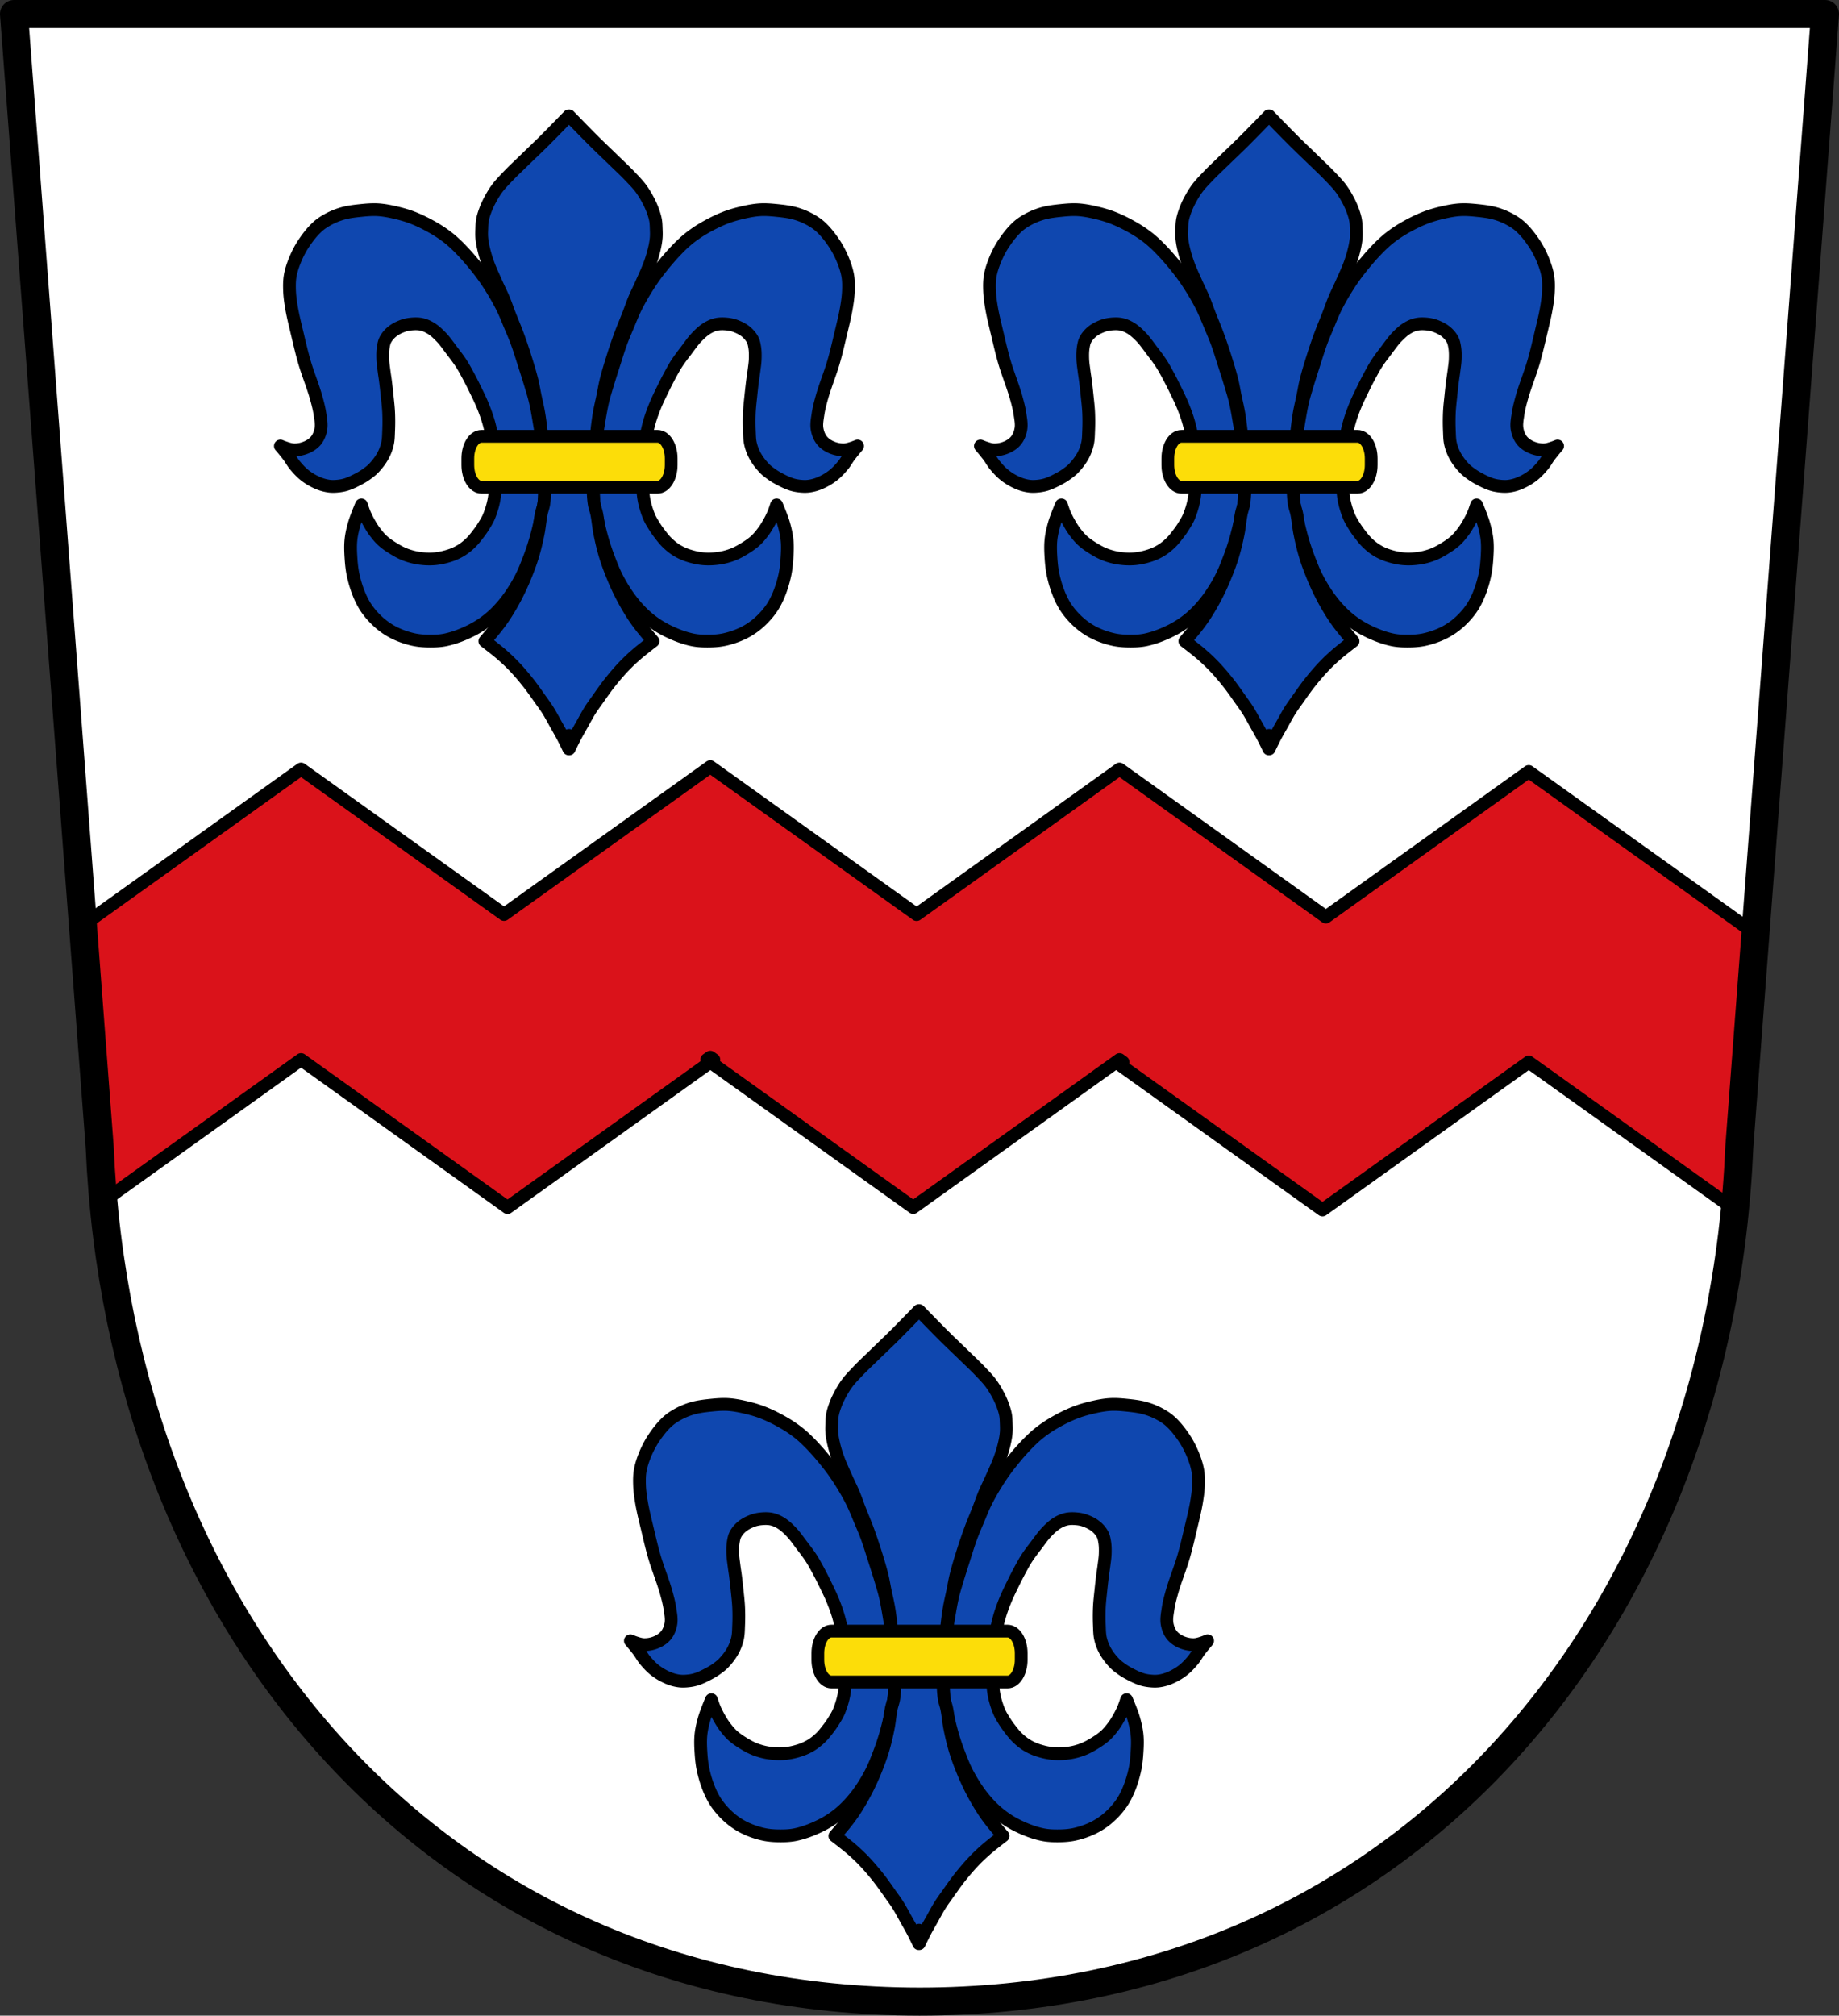 <svg xmlns="http://www.w3.org/2000/svg" xmlns:xlink="http://www.w3.org/1999/xlink" width="721.64" height="790.487"><rect width="100%" height="100%" fill="#333333" stroke="none"/><defs><path id="a" d="M-622.21 284.02s4.02 1.699 6.158 1.802c2.138.103 4.345-.347 6.308-1.202 1.708-.743 3.354-1.84 4.506-3.304 1.207-1.535 1.931-3.481 2.253-5.407.388-2.326-.109-4.726-.451-7.06-.387-2.644-1.082-5.237-1.802-7.81-1.592-5.686-3.906-11.152-5.557-16.821-1.256-4.313-2.269-8.695-3.304-13.07-1.016-4.291-2.124-8.568-2.854-12.916-.433-2.584-.806-5.191-.901-7.81-.085-2.354-.099-4.738.3-7.06.462-2.684 1.361-5.293 2.403-7.81 1.106-2.669 2.45-5.257 4.055-7.66 1.876-2.809 3.973-5.521 6.458-7.81 1.481-1.364 3.189-2.489 4.956-3.454a33.684 33.684 0 0 1 6.909-2.854c2.977-.847 6.082-1.191 9.161-1.502 2.592-.261 5.21-.469 7.81-.3 2.99.194 5.946.81 8.861 1.502 2.65.629 5.278 1.398 7.81 2.403 3.371 1.339 6.626 2.984 9.762 4.806a58.73 58.73 0 0 1 6.984 4.731c2.082 1.651 4.01 3.499 5.857 5.407 2.792 2.879 5.393 5.944 7.885 9.09a93.074 93.074 0 0 1 5.106 7.06c2.277 3.497 4.417 7.094 6.308 10.814 1.585 3.118 2.843 6.391 4.205 9.612 1.032 2.44 2.089 4.873 3 7.359 1.383 3.759 2.531 7.601 3.755 11.414 1.05 3.272 2.101 6.543 3.079 9.837.659 2.218 1.35 4.43 1.877 6.683.801 3.423 1.374 6.896 1.952 10.363.429 2.57.848 5.144 1.126 7.735.231 2.146.306 4.305.451 6.458.234 3.479.563 6.953.676 10.438.138 4.253.402 8.53 0 12.766-.226 2.385-.839 4.719-1.352 7.06-.805 3.677-1.657 7.348-2.703 10.964a104.99 104.99 0 0 1-2.703 8.11c-1.355 3.564-2.711 7.149-4.506 10.513-2.079 3.896-4.447 7.668-7.209 11.11-2.325 2.9-4.923 5.619-7.81 7.96a46.127 46.127 0 0 1-8.711 5.557c-3.724 1.828-7.656 3.343-11.715 4.205-2.652.563-5.4.641-8.11.601-2.416-.036-4.851-.223-7.209-.751-3.106-.695-6.159-1.742-9.01-3.154a32.932 32.932 0 0 1-6.608-4.355 38.001 38.001 0 0 1-6.158-6.608c-1.452-1.993-2.625-4.196-3.605-6.458-1.378-3.182-2.41-6.526-3.154-9.912-.606-2.76-.876-5.591-1.051-8.411-.174-2.798-.292-5.622 0-8.411.277-2.646.903-5.257 1.652-7.81.875-2.98 3.304-8.711 3.304-8.711s.918 2.836 1.502 4.205a42.938 42.938 0 0 0 2.103 4.205c.784 1.392 1.602 2.772 2.553 4.055 1.184 1.596 2.437 3.166 3.905 4.506 1.616 1.475 3.465 2.688 5.332 3.83 1.681 1.028 3.419 1.992 5.257 2.703 2.055.796 4.204 1.395 6.383 1.727 2.575.393 5.215.532 7.81.3 2.553-.228 5.083-.826 7.509-1.652a24.725 24.725 0 0 0 5.106-2.403c1.632-1.017 3.131-2.259 4.506-3.605 1.422-1.392 2.625-2.997 3.83-4.581a39.17 39.17 0 0 0 2.178-3.154c.958-1.554 1.95-3.111 2.628-4.806 1.261-3.151 2.229-6.467 2.628-9.837.587-4.948-.272-9.962-.375-14.944-.032-1.527.006-3.056-.075-4.581-.119-2.259-.264-4.522-.601-6.758a67.182 67.182 0 0 0-1.727-8.11c-.757-2.706-1.722-5.356-2.778-7.96-1.162-2.864-2.549-5.633-3.905-8.411a157.885 157.885 0 0 0-3.154-6.158c-1.032-1.902-2.052-3.816-3.229-5.632-1.364-2.105-2.912-4.086-4.431-6.083-1.682-2.213-3.248-4.537-5.181-6.533-1.483-1.531-3.061-3.02-4.881-4.13-1.342-.818-2.819-1.473-4.355-1.802-1.616-.347-3.311-.306-4.956-.15-1.379.13-2.759.415-4.055.901-1.762.661-3.5 1.512-4.956 2.703-1.265 1.035-2.391 2.309-3.154 3.755-.607 1.149-.848 2.471-1.051 3.755-.286 1.806-.285 3.654-.225 5.482.062 1.887.369 3.758.601 5.632.198 1.606.472 3.201.676 4.806.28 2.199.525 4.403.751 6.608.281 2.75.626 5.498.751 8.26.132 2.901.125 5.81 0 8.711-.088 2.033-.075 4.098-.526 6.083a22.318 22.318 0 0 1-2.178 5.782c-1.204 2.194-2.773 4.201-4.506 6.01-.985 1.027-2.15 1.871-3.304 2.703a26.862 26.862 0 0 1-2.854 1.802c-2.084 1.137-4.207 2.248-6.458 3-1.238.416-2.532.677-3.83.826-1.467.169-2.964.253-4.431.075a19.822 19.822 0 0 1-5.106-1.352 27.783 27.783 0 0 1-6.308-3.605c-1.857-1.418-3.461-3.161-4.956-4.956-1.129-1.355-1.946-2.944-3-4.355-1.238-1.652-3.905-4.806-3.905-4.806z" style="stroke:#000;stroke-width:6.05"/><path id="c" d="M-485.34 127.44s-7.947 8.198-12 12.219c-3.182 3.157-6.448 6.213-9.656 9.344-2.406 2.347-4.872 4.626-7.188 7.06-1.776 1.869-3.616 3.714-5.156 5.781-1.368 1.836-2.524 3.819-3.594 5.844a38.14 38.14 0 0 0-2.125 4.781c-.528 1.454-1.01 2.946-1.281 4.469-.245 1.363-.259 2.772-.313 4.156-.052 1.345-.104 2.69 0 4.03.124 1.608.401 3.207.75 4.781a60.775 60.775 0 0 0 2.125 7.313c1.181 3.301 2.706 6.482 4.125 9.688 1.104 2.492 2.356 4.922 3.406 7.438.963 2.306 1.754 4.669 2.656 7 1.32 3.409 2.769 6.756 4.03 10.188a221.918 221.918 0 0 1 3.313 9.688c1.257 3.975 2.499 7.953 3.5 12 .554 2.243.911 4.518 1.375 6.781.597 2.907 1.323 5.791 1.813 8.719.6 3.591 1.01 7.221 1.375 10.844.239 2.367.37 4.751.531 7.125.355 5.239.964 10.468.969 15.719 0 3.02-.075 6.05-.531 9.03-.243 1.588-.866 3.083-1.188 4.656-.631 3.092-.849 6.281-1.469 9.375-.709 3.537-1.523 7.05-2.563 10.5-1.021 3.389-2.283 6.725-3.625 10a112.966 112.966 0 0 1-4.25 9.219 109.729 109.729 0 0 1-5.313 9.156c-1.187 1.831-2.477 3.587-3.813 5.313-1.831 2.367-5.75 6.906-5.75 6.906s5.345 4.052 7.875 6.25c2.061 1.791 4.052 3.651 5.938 5.625 2.358 2.469 4.597 5.106 6.719 7.781 2.095 2.642 3.983 5.409 5.938 8.156 1.15 1.617 2.348 3.228 3.406 4.906 1.413 2.24 2.639 4.598 3.938 6.906 1.072 1.907 2.167 3.784 3.188 5.719.997 1.891 2.844 5.75 2.844 5.75s.055-3.143.094-6.406c.039 3.263.063 6.406.063 6.406s1.846-3.859 2.844-5.75c1.021-1.935 2.115-3.812 3.188-5.719 1.298-2.309 2.525-4.666 3.938-6.906 1.058-1.678 2.256-3.289 3.406-4.906 1.954-2.747 3.843-5.514 5.938-8.156 2.121-2.676 4.36-5.312 6.719-7.781 1.886-1.974 3.877-3.834 5.938-5.625 2.53-2.198 7.844-6.25 7.844-6.25s-3.887-4.54-5.719-6.906c-1.335-1.725-2.625-3.482-3.813-5.313a110.053 110.053 0 0 1-5.313-9.156 112.966 112.966 0 0 1-4.25-9.219c-1.342-3.275-2.605-6.611-3.625-10-1.04-3.454-1.854-6.963-2.563-10.5-.62-3.094-.838-6.283-1.469-9.375-.321-1.574-.945-3.069-1.188-4.656-.456-2.981-.531-6.02-.531-9.03.005-5.251.614-10.48.969-15.719.161-2.374.292-4.758.531-7.125.366-3.623.775-7.252 1.375-10.844.489-2.927 1.216-5.811 1.813-8.719.464-2.263.821-4.539 1.375-6.781 1-4.047 2.243-8.03 3.5-12a220.593 220.593 0 0 1 3.313-9.688c1.263-3.431 2.711-6.778 4.03-10.188.903-2.331 1.694-4.694 2.656-7 1.05-2.515 2.303-4.945 3.406-7.438 1.419-3.206 2.944-6.386 4.125-9.688a60.722 60.722 0 0 0 2.125-7.313c.349-1.574.626-3.173.75-4.781.104-1.342.052-2.687 0-4.03-.053-1.384-.068-2.793-.313-4.156-.273-1.523-.753-3.01-1.281-4.469a38.14 38.14 0 0 0-2.125-4.781c-1.069-2.025-2.226-4.01-3.594-5.844-1.54-2.068-3.38-3.912-5.156-5.781-2.315-2.436-4.782-4.715-7.188-7.06-3.208-3.131-6.474-6.187-9.656-9.344-4.053-4.02-12-12.219-12-12.219-.238 1.904-.257.023-.156 0z" style="stroke:#000;stroke-width:6.05;stroke-linejoin:round"/><path id="b" d="M-348.32 284.02s-4.02 1.699-6.158 1.802c-2.138.103-4.345-.347-6.308-1.202-1.708-.743-3.354-1.84-4.506-3.304-1.207-1.535-1.931-3.481-2.253-5.407-.389-2.326.109-4.726.451-7.06.387-2.644 1.082-5.237 1.802-7.81 1.592-5.686 3.906-11.152 5.557-16.821 1.256-4.313 2.269-8.695 3.304-13.07 1.016-4.291 2.124-8.568 2.854-12.916.433-2.584.806-5.191.901-7.81.085-2.354.099-4.738-.3-7.06-.462-2.684-1.361-5.293-2.403-7.81-1.106-2.669-2.45-5.257-4.055-7.66-1.876-2.809-3.973-5.521-6.458-7.81-1.481-1.364-3.189-2.489-4.956-3.454a33.684 33.684 0 0 0-6.909-2.854c-2.977-.847-6.082-1.191-9.161-1.502-2.592-.261-5.21-.469-7.81-.3-2.99.194-5.946.81-8.861 1.502-2.65.629-5.278 1.398-7.81 2.403-3.371 1.339-6.626 2.984-9.762 4.806a58.73 58.73 0 0 0-6.984 4.731c-2.082 1.651-4.01 3.499-5.857 5.407-2.792 2.879-5.393 5.944-7.885 9.09a93.074 93.074 0 0 0-5.106 7.06c-2.277 3.497-4.417 7.094-6.308 10.814-1.585 3.118-2.843 6.391-4.205 9.612-1.032 2.44-2.089 4.873-3 7.359-1.383 3.759-2.531 7.601-3.755 11.414-1.05 3.272-2.101 6.543-3.079 9.837-.659 2.218-1.35 4.43-1.877 6.683-.801 3.423-1.374 6.896-1.952 10.363-.429 2.57-.848 5.144-1.126 7.735-.231 2.146-.306 4.305-.451 6.458-.234 3.479-.563 6.953-.676 10.438-.138 4.253-.402 8.53 0 12.766.226 2.385.839 4.719 1.352 7.06.805 3.677 1.657 7.348 2.703 10.964a104.99 104.99 0 0 0 2.703 8.11c1.355 3.564 2.711 7.149 4.506 10.513 2.079 3.896 4.447 7.668 7.209 11.11 2.325 2.9 4.923 5.619 7.81 7.96a46.127 46.127 0 0 0 8.711 5.557c3.724 1.828 7.656 3.343 11.715 4.205 2.652.563 5.4.641 8.11.601 2.416-.036 4.851-.223 7.209-.751 3.106-.695 6.159-1.742 9.01-3.154a32.932 32.932 0 0 0 6.608-4.355 37.963 37.963 0 0 0 6.158-6.608c1.452-1.993 2.625-4.196 3.605-6.458 1.378-3.182 2.41-6.526 3.154-9.912.606-2.76.876-5.591 1.051-8.411.174-2.798.292-5.622 0-8.411-.277-2.646-.903-5.257-1.652-7.81-.875-2.98-3.304-8.711-3.304-8.711s-.918 2.836-1.502 4.205a42.938 42.938 0 0 1-2.103 4.205c-.784 1.392-1.602 2.772-2.553 4.055-1.184 1.596-2.437 3.166-3.905 4.506-1.616 1.475-3.465 2.688-5.332 3.83-1.681 1.028-3.419 1.992-5.257 2.703-2.055.796-4.204 1.395-6.383 1.727-2.575.393-5.215.532-7.81.3-2.553-.228-5.083-.826-7.509-1.652a24.725 24.725 0 0 1-5.106-2.403c-1.632-1.017-3.131-2.259-4.506-3.605-1.422-1.392-2.625-2.997-3.83-4.581a39.17 39.17 0 0 1-2.178-3.154c-.958-1.554-1.95-3.111-2.628-4.806-1.261-3.151-2.229-6.467-2.628-9.837-.587-4.948.272-9.962.375-14.944.032-1.527-.006-3.056.075-4.581.119-2.259.264-4.522.601-6.758a67.182 67.182 0 0 1 1.727-8.11c.757-2.706 1.722-5.356 2.778-7.96 1.162-2.864 2.549-5.633 3.905-8.411a157.885 157.885 0 0 1 3.154-6.158c1.032-1.902 2.052-3.816 3.229-5.632 1.364-2.105 2.912-4.086 4.431-6.083 1.682-2.213 3.248-4.537 5.181-6.533 1.483-1.531 3.061-3.02 4.881-4.13 1.342-.818 2.819-1.473 4.355-1.802 1.616-.347 3.311-.306 4.956-.15 1.378.13 2.759.415 4.055.901 1.762.661 3.5 1.512 4.956 2.703 1.265 1.035 2.391 2.309 3.154 3.755.607 1.149.848 2.471 1.051 3.755.286 1.806.285 3.654.225 5.482-.062 1.887-.369 3.758-.601 5.632-.198 1.606-.472 3.201-.676 4.806-.28 2.199-.525 4.403-.751 6.608-.281 2.75-.626 5.498-.751 8.26a98.468 98.468 0 0 0 0 8.711c.088 2.033.075 4.098.526 6.083a22.318 22.318 0 0 0 2.178 5.782c1.204 2.194 2.773 4.201 4.506 6.01.985 1.027 2.15 1.871 3.304 2.703a26.862 26.862 0 0 0 2.854 1.802c2.084 1.137 4.207 2.248 6.458 3 1.238.416 2.532.677 3.83.826 1.467.169 2.964.253 4.431.075a19.822 19.822 0 0 0 5.106-1.352 27.783 27.783 0 0 0 6.308-3.605c1.857-1.418 3.461-3.161 4.956-4.956 1.129-1.355 1.946-2.944 3-4.355 1.238-1.652 3.905-4.806 3.905-4.806z" style="stroke:#000;stroke-width:6.05"/></defs><path style="fill:#fff;fill-rule:evenodd;stroke:none;stroke-width:11;stroke-linecap:round;stroke-linejoin:round;stroke-miterlimit:4;stroke-dasharray:none;stroke-opacity:1" d="m716.14 5.5-33.625 444.4c-7.91 186.933-132.181 334.982-321.695 335.087-189.344-.23-313.674-148.332-321.696-335.088L5.5 5.5H360.81z"/><path style="fill:#da121a;fill-opacity:1;stroke:#000;stroke-width:5.101;stroke-linecap:round;stroke-linejoin:round" d="m278.72 300.703-80.94 57.906-79.643-56.968-85.596 61.252 6.584 87.007a438.49 438.49 0 0 0 1.443 21.196l77.569-55.522 79.64 56.969 1.368 1 79.609-57-1.365-.969 1.332-.937 1.367.968-1.334.938 79.611 56.969 80.944-57.938 1.365 1-1.332.938 79.61 56.968 80.943-57.937 80.886 57.852a438.342 438.342 0 0 0 1.735-24.495l6.33-83.65-88.953-63.637-79.612 57-80.974-57.968-79.61 57-80.974-57.938-.002-.004z"/><path style="fill:none;fill-rule:evenodd;stroke:#000;stroke-width:11;stroke-linecap:round;stroke-linejoin:round;stroke-miterlimit:4;stroke-dasharray:none;stroke-opacity:1" d="m716.14 5.5-33.625 444.4c-7.91 186.933-132.181 334.982-321.695 335.087-189.344-.23-313.674-148.332-321.696-335.088L5.5 5.5h355.311z"/><use style="fill:#0f47af;stroke:#000;stroke-opacity:1;stroke-width:6.049;stroke-miterlimit:4;stroke-dasharray:none;stroke-linecap:round;stroke-linejoin:round" xlink:href="#a" width="707.78" height="772.55" transform="translate(624.59 -59.966) scale(.827)"/><use style="fill:#0f47af;stroke:#000;stroke-opacity:1;stroke-width:6.049;stroke-miterlimit:4;stroke-dasharray:none;stroke-linecap:round;stroke-linejoin:round" xlink:href="#b" width="100%" height="100%" transform="translate(624.59 -59.966) scale(.827)"/><use style="fill:#0f47af;stroke:#000;stroke-opacity:1;stroke-width:6.049;stroke-miterlimit:4;stroke-dasharray:none;stroke-linecap:round;stroke-linejoin:round" xlink:href="#c" width="707.78" height="772.55" transform="translate(624.59 -59.966) scale(.827)"/><path d="M188.927 171.115c-2.97 0-5.347 3.858-5.347 8.681v2.558c0 4.824 2.376 8.723 5.347 8.723h69.103c2.971 0 5.347-3.899 5.347-8.723v-2.558c0-4.824-2.375-8.68-5.347-8.68H188.94z" style="fill:#fcdd09;fill-opacity:1;stroke:#000;stroke-width:5;stroke-linecap:round;stroke-opacity:1;stroke-miterlimit:4;stroke-dasharray:none"/><use style="fill:#0f47af;stroke:#000;stroke-opacity:1;stroke-width:6.049;stroke-miterlimit:4;stroke-dasharray:none;stroke-linecap:round;stroke-linejoin:round" xlink:href="#a" width="707.78" height="772.55" transform="translate(899.28 -59.966) scale(.827)"/><use style="fill:#0f47af;stroke:#000;stroke-opacity:1;stroke-width:6.049;stroke-miterlimit:4;stroke-dasharray:none;stroke-linecap:round;stroke-linejoin:round" xlink:href="#b" width="100%" height="100%" transform="translate(899.28 -59.966) scale(.827)"/><use style="fill:#0f47af;stroke:#000;stroke-opacity:1;stroke-width:6.049;stroke-miterlimit:4;stroke-dasharray:none;stroke-linecap:round;stroke-linejoin:round" xlink:href="#c" width="707.78" height="772.55" transform="translate(899.28 -59.966) scale(.827)"/><path d="M463.618 171.115c-2.971 0-5.347 3.858-5.347 8.681v2.558c0 4.824 2.375 8.723 5.347 8.723h69.103c2.97 0 5.347-3.899 5.347-8.723v-2.558c0-4.824-2.376-8.68-5.347-8.68h-69.092z" style="fill:#fcdd09;fill-opacity:1;stroke:#000;stroke-width:5;stroke-linecap:round;stroke-opacity:1;stroke-miterlimit:4;stroke-dasharray:none"/><use style="fill:#0f47af;stroke:#000;stroke-opacity:1;stroke-width:6.049;stroke-miterlimit:4;stroke-dasharray:none;stroke-linecap:round;stroke-linejoin:round" xlink:href="#a" width="707.78" height="772.55" transform="translate(761.935 408.6) scale(.827)"/><use style="fill:#0f47af;stroke:#000;stroke-opacity:1;stroke-width:6.049;stroke-miterlimit:4;stroke-dasharray:none;stroke-linecap:round;stroke-linejoin:round" xlink:href="#b" width="100%" height="100%" transform="translate(761.935 408.6) scale(.827)"/><use style="fill:#0f47af;stroke:#000;stroke-opacity:1;stroke-width:6.049;stroke-miterlimit:4;stroke-dasharray:none;stroke-linecap:round;stroke-linejoin:round" xlink:href="#c" width="707.78" height="772.55" transform="translate(761.935 408.6) scale(.827)"/><path d="M326.273 639.682c-2.971 0-5.348 3.858-5.348 8.68v2.559c0 4.824 2.376 8.723 5.348 8.723h69.102c2.971 0 5.348-3.899 5.348-8.723v-2.558c0-4.824-2.376-8.681-5.348-8.681h-69.091z" style="fill:#fcdd09;fill-opacity:1;stroke:#000;stroke-width:5;stroke-linecap:round;stroke-miterlimit:4;stroke-dasharray:none;stroke-opacity:1"/></svg>